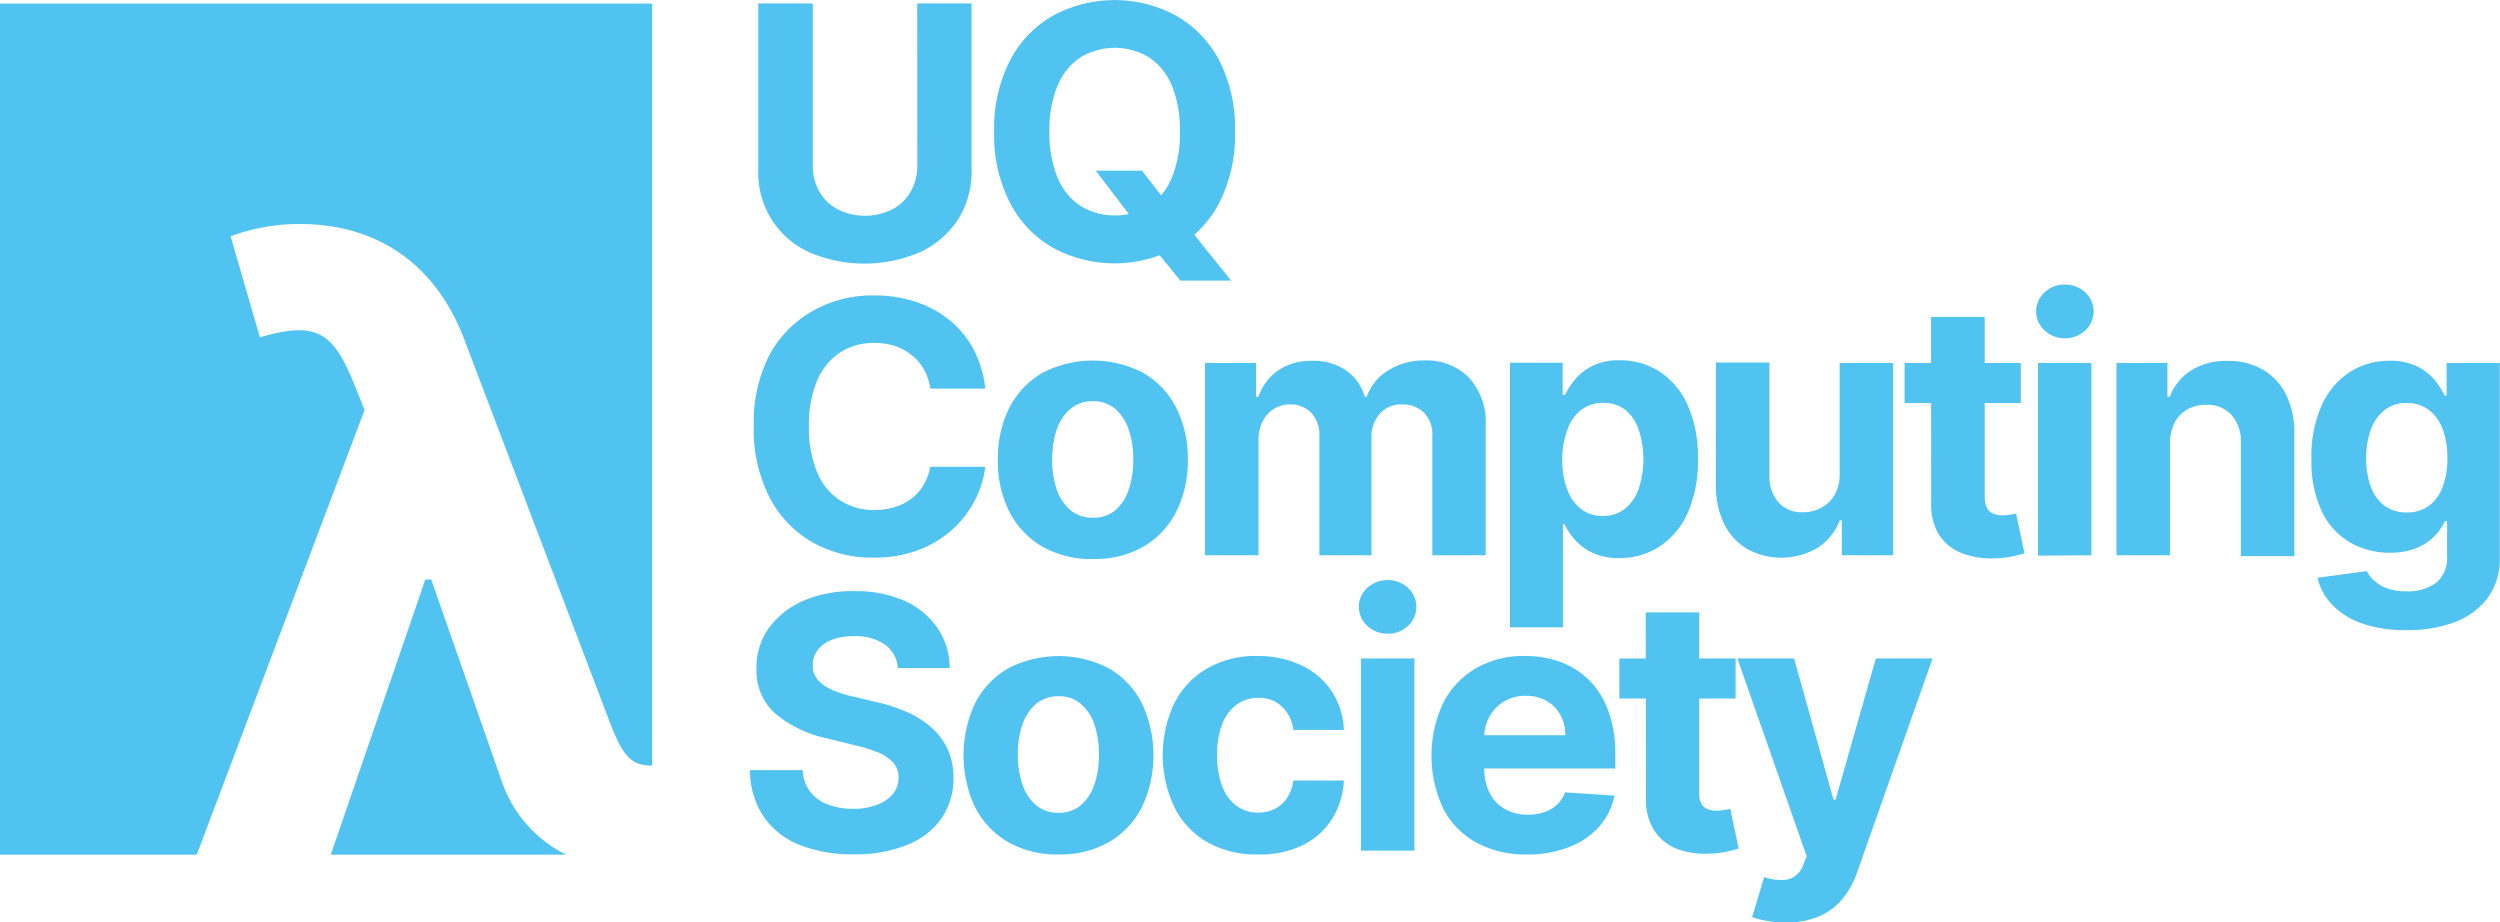 <svg xmlns="http://www.w3.org/2000/svg" viewBox="0 0 264.52 97.6"><g id="Layer_2" data-name="Layer 2"><g id="Layer_1-2" data-name="Layer 1"><path d="M97.05.37h5.75V18a9.47,9.47,0,0,1-1.41,5.19,9.57,9.57,0,0,1-4,3.47,14.86,14.86,0,0,1-11.84,0A9.23,9.23,0,0,1,80.23,18V.37H86V17.49a5.59,5.59,0,0,0,.68,2.76,4.9,4.9,0,0,0,1.94,1.89,6.48,6.48,0,0,0,5.82,0,4.88,4.88,0,0,0,1.93-1.89,5.49,5.49,0,0,0,.69-2.76Z" fill="#50c3f0"/><path d="M130.67,13.93A15.71,15.71,0,0,1,129,21.48a11.76,11.76,0,0,1-4.57,4.75,13.74,13.74,0,0,1-13,0,11.64,11.64,0,0,1-4.56-4.76,15.63,15.63,0,0,1-1.68-7.53,15.71,15.71,0,0,1,1.68-7.55,11.59,11.59,0,0,1,4.56-4.74,13.7,13.7,0,0,1,13,0A11.67,11.67,0,0,1,129,6.38,15.71,15.71,0,0,1,130.67,13.93Zm-5.83,0A12.2,12.2,0,0,0,124,9.08a6.59,6.59,0,0,0-2.41-3,7,7,0,0,0-7.28,0,6.67,6.67,0,0,0-2.42,3,12.21,12.21,0,0,0-.85,4.85,12.21,12.21,0,0,0,.85,4.85,6.67,6.67,0,0,0,2.42,3,7,7,0,0,0,7.28,0,6.59,6.59,0,0,0,2.41-3A12.2,12.2,0,0,0,124.84,13.93Zm-8.9,4.13h4.89l2.45,3.15L125.7,24l4.56,5.69h-5.37l-3.13-3.84-1.61-2.27Z" fill="#50c3f0"/><path d="M104.25,41.12H98.43a5.74,5.74,0,0,0-.65-2,5,5,0,0,0-1.27-1.5,5.41,5.41,0,0,0-1.77-1,6.9,6.9,0,0,0-2.17-.33,6.51,6.51,0,0,0-3.68,1,6.73,6.73,0,0,0-2.44,3,12.08,12.08,0,0,0-.86,4.8,12.05,12.05,0,0,0,.87,4.87,6.31,6.31,0,0,0,6.07,4,7,7,0,0,0,2.14-.31,5.67,5.67,0,0,0,1.77-.89,5.06,5.06,0,0,0,1.28-1.44,5.63,5.63,0,0,0,.71-1.93l5.82,0a10.41,10.41,0,0,1-1.12,3.59,11,11,0,0,1-2.41,3.09,11.16,11.16,0,0,1-3.59,2.14,13,13,0,0,1-4.7.79,12.89,12.89,0,0,1-6.5-1.64,11.61,11.61,0,0,1-4.52-4.76,15.86,15.86,0,0,1-1.66-7.53,15.71,15.71,0,0,1,1.68-7.55A11.69,11.69,0,0,1,86,32.9a12.68,12.68,0,0,1,6.45-1.64,14.14,14.14,0,0,1,4.4.66,11.19,11.19,0,0,1,3.59,1.93A10,10,0,0,1,103,36.94,11.63,11.63,0,0,1,104.25,41.12Z" fill="#50c3f0"/><path d="M115.63,59.15a10.38,10.38,0,0,1-5.35-1.32,9,9,0,0,1-3.48-3.68,11.87,11.87,0,0,1-1.22-5.49,11.94,11.94,0,0,1,1.22-5.52,9,9,0,0,1,3.48-3.68,11.58,11.58,0,0,1,10.7,0,8.93,8.93,0,0,1,3.47,3.68,11.82,11.82,0,0,1,1.23,5.52,11.75,11.75,0,0,1-1.23,5.49A8.93,8.93,0,0,1,121,57.83,10.4,10.4,0,0,1,115.63,59.15Zm0-4.37A3.54,3.54,0,0,0,118,54a5,5,0,0,0,1.43-2.2,9.63,9.63,0,0,0,.48-3.16,9.73,9.73,0,0,0-.48-3.17A5,5,0,0,0,118,43.26a3.5,3.5,0,0,0-2.35-.81,3.58,3.58,0,0,0-2.39.81,5,5,0,0,0-1.45,2.19,9.73,9.73,0,0,0-.48,3.17,9.63,9.63,0,0,0,.48,3.16,5,5,0,0,0,1.45,2.2A3.63,3.63,0,0,0,115.66,54.78Z" fill="#50c3f0"/><path d="M127.5,58.75V38.41h5.4V42h.24a5.63,5.63,0,0,1,2.12-2.82,6.07,6.07,0,0,1,3.56-1,6,6,0,0,1,3.58,1,5,5,0,0,1,2,2.81h.21a5.41,5.41,0,0,1,2.27-2.8,7,7,0,0,1,3.88-1.05,6.26,6.26,0,0,1,4.65,1.8,7,7,0,0,1,1.79,5.12V58.75h-5.65V46.18a3.3,3.3,0,0,0-.91-2.54,3.19,3.19,0,0,0-2.26-.85,3,3,0,0,0-2.4,1,3.7,3.7,0,0,0-.87,2.56V58.75H139.6V46.06a3.29,3.29,0,0,0-.86-2.38,3,3,0,0,0-2.25-.89,3.17,3.17,0,0,0-1.7.47,3.35,3.35,0,0,0-1.19,1.31,4.24,4.24,0,0,0-.44,2V58.75Z" fill="#50c3f0"/><path d="M159.76,66.38v-28h5.58v3.42h.25a7.36,7.36,0,0,1,1.09-1.68,5.69,5.69,0,0,1,1.86-1.43,6.39,6.39,0,0,1,2.86-.57,7.74,7.74,0,0,1,4.12,1.15,8.14,8.14,0,0,1,3,3.49,13.33,13.33,0,0,1,1.13,5.82,13.48,13.48,0,0,1-1.1,5.74,8.21,8.21,0,0,1-3,3.53,7.68,7.68,0,0,1-4.21,1.2,6.57,6.57,0,0,1-2.8-.54,5.82,5.82,0,0,1-1.88-1.37,6.74,6.74,0,0,1-1.12-1.68h-.17V66.38Zm5.54-17.8a8.91,8.91,0,0,0,.51,3.16,4.55,4.55,0,0,0,1.46,2.1,3.66,3.66,0,0,0,2.33.75,3.59,3.59,0,0,0,2.33-.76,4.66,4.66,0,0,0,1.46-2.12,10,10,0,0,0,0-6.23A4.6,4.6,0,0,0,172,43.39a3.7,3.7,0,0,0-2.35-.76,3.77,3.77,0,0,0-2.34.73,4.56,4.56,0,0,0-1.45,2.07A8.82,8.82,0,0,0,165.3,48.58Z" fill="#50c3f0"/><path d="M194.65,50.09V38.41h5.66V58.75h-5.43V55.06h-.22a6,6,0,0,1-2.29,2.87,7.54,7.54,0,0,1-7.5.16,6.34,6.34,0,0,1-2.43-2.64,9,9,0,0,1-.88-4.09v-13h5.66V50.35a4.11,4.11,0,0,0,1,2.85,3.3,3.3,0,0,0,2.57,1,4.06,4.06,0,0,0,1.91-.47,3.72,3.72,0,0,0,1.44-1.4A4.29,4.29,0,0,0,194.65,50.09Z" fill="#50c3f0"/><path d="M213.82,38.41v4.24h-12.3V38.41Zm-9.5-4.87H210v19a2.52,2.52,0,0,0,.24,1.21,1.26,1.26,0,0,0,.67.6,2.59,2.59,0,0,0,1,.18,4.34,4.34,0,0,0,.8-.08l.61-.11.89,4.2c-.28.09-.68.19-1.2.31a10.11,10.11,0,0,1-1.87.22,8.54,8.54,0,0,1-3.58-.55,5,5,0,0,1-2.39-1.93,5.94,5.94,0,0,1-.83-3.31Z" fill="#50c3f0"/><path d="M218.49,35.79a3.06,3.06,0,0,1-2.17-.84,2.71,2.71,0,0,1,0-4,3,3,0,0,1,2.15-.84,3.09,3.09,0,0,1,2.18.84,2.73,2.73,0,0,1,0,4A3.05,3.05,0,0,1,218.49,35.79Zm-2.86,23V38.41h5.66V58.75Z" fill="#50c3f0"/><path d="M229.6,47V58.75h-5.66V38.41h5.39V42h.24a5.67,5.67,0,0,1,2.28-2.81,6.85,6.85,0,0,1,3.86-1,7.17,7.17,0,0,1,3.71.92,6.28,6.28,0,0,1,2.46,2.64,9,9,0,0,1,.88,4.09v13H237.1V46.81a4.16,4.16,0,0,0-1-2.92,3.44,3.44,0,0,0-2.67-1.06,4.11,4.11,0,0,0-2,.49,3.34,3.34,0,0,0-1.35,1.43A4.84,4.84,0,0,0,229.6,47Z" fill="#50c3f0"/><path d="M254.54,66.67a13.48,13.48,0,0,1-4.72-.74,8,8,0,0,1-3.11-2,6,6,0,0,1-1.5-2.8l5.23-.7a3.18,3.18,0,0,0,.76,1,4,4,0,0,0,1.37.82,6.14,6.14,0,0,0,2.1.32,5.08,5.08,0,0,0,3.05-.88,3.31,3.31,0,0,0,1.2-2.87V55.15h-.24a5.5,5.5,0,0,1-1.11,1.6A5.77,5.77,0,0,1,255.65,58a7.33,7.33,0,0,1-2.79.48,8.33,8.33,0,0,1-4.18-1.07,7.52,7.52,0,0,1-3-3.27,12.37,12.37,0,0,1-1.11-5.58,13.15,13.15,0,0,1,1.13-5.77,8.07,8.07,0,0,1,3-3.47,7.73,7.73,0,0,1,4.13-1.15,6.47,6.47,0,0,1,2.87.57,5.84,5.84,0,0,1,1.87,1.43,8.1,8.1,0,0,1,1.09,1.68h.21V38.41h5.63V59a7,7,0,0,1-1.28,4.26,7.77,7.77,0,0,1-3.53,2.58A14.08,14.08,0,0,1,254.54,66.67Zm.11-12.45a3.88,3.88,0,0,0,2.32-.68,4.3,4.3,0,0,0,1.47-2,8.25,8.25,0,0,0,.51-3.07,8.57,8.57,0,0,0-.51-3.1,4.49,4.49,0,0,0-1.46-2,3.76,3.76,0,0,0-2.33-.73,3.69,3.69,0,0,0-2.35.75,4.59,4.59,0,0,0-1.45,2.07,9,9,0,0,0-.49,3.06,8.38,8.38,0,0,0,.5,3,4.38,4.38,0,0,0,1.45,2A3.86,3.86,0,0,0,254.65,54.22Z" fill="#50c3f0"/><path d="M95,70.69a3.34,3.34,0,0,0-1.37-2.49,5.45,5.45,0,0,0-3.28-.89A6.41,6.41,0,0,0,88,67.7a3.31,3.31,0,0,0-1.48,1.08A2.57,2.57,0,0,0,86,70.35a2.15,2.15,0,0,0,.31,1.27,3.05,3.05,0,0,0,.93.93,6.66,6.66,0,0,0,1.39.68,13.08,13.08,0,0,0,1.67.48l2.45.58A18.16,18.16,0,0,1,96,75.35,9.9,9.9,0,0,1,98.57,77a6.68,6.68,0,0,1,1.7,2.28,7.27,7.27,0,0,1,.62,3,7.45,7.45,0,0,1-1.27,4.31A8,8,0,0,1,96,89.39a14.43,14.43,0,0,1-5.68,1,14.94,14.94,0,0,1-5.73-1,8.27,8.27,0,0,1-3.8-3,8.76,8.76,0,0,1-1.43-4.91h5.57a4.08,4.08,0,0,0,.79,2.28,4.21,4.21,0,0,0,1.87,1.36,7.38,7.38,0,0,0,2.66.46,6.81,6.81,0,0,0,2.55-.43A3.84,3.84,0,0,0,94.48,84a2.7,2.7,0,0,0,.6-1.73,2.28,2.28,0,0,0-.54-1.54A4.36,4.36,0,0,0,93,79.65a16.13,16.13,0,0,0-2.52-.79l-3-.74a12.57,12.57,0,0,1-5.44-2.61,6.1,6.1,0,0,1-2-4.78,7.11,7.11,0,0,1,1.33-4.3,8.8,8.8,0,0,1,3.67-2.88,13,13,0,0,1,5.32-1,12.61,12.61,0,0,1,5.29,1,8.37,8.37,0,0,1,3.53,2.88,7.59,7.59,0,0,1,1.31,4.26Z" fill="#50c3f0"/><path d="M112,90.41a10.38,10.38,0,0,1-5.35-1.32,9,9,0,0,1-3.48-3.68,13,13,0,0,1,0-11,9,9,0,0,1,3.48-3.68,11.58,11.58,0,0,1,10.7,0,8.93,8.93,0,0,1,3.47,3.68,12.93,12.93,0,0,1,0,11,8.93,8.93,0,0,1-3.47,3.68A10.4,10.4,0,0,1,112,90.41ZM112,86a3.55,3.55,0,0,0,2.36-.8A5,5,0,0,0,115.8,83a9.63,9.63,0,0,0,.48-3.16,9.73,9.73,0,0,0-.48-3.17,5,5,0,0,0-1.43-2.19,3.5,3.5,0,0,0-2.36-.81,3.58,3.58,0,0,0-2.38.81,4.91,4.91,0,0,0-1.45,2.19,9.72,9.72,0,0,0-.49,3.17,9.62,9.62,0,0,0,.49,3.16,4.89,4.89,0,0,0,1.45,2.2A3.62,3.62,0,0,0,112,86Z" fill="#50c3f0"/><path d="M133.08,90.41a10.48,10.48,0,0,1-5.39-1.33,8.83,8.83,0,0,1-3.45-3.71,12.92,12.92,0,0,1,0-10.94,8.93,8.93,0,0,1,3.46-3.69,10.29,10.29,0,0,1,5.35-1.33,10.67,10.67,0,0,1,4.67,1,7.83,7.83,0,0,1,3.18,2.72,7.93,7.93,0,0,1,1.29,4.1h-5.34a4.16,4.16,0,0,0-1.19-2.45,3.45,3.45,0,0,0-2.52-.94,3.8,3.8,0,0,0-2.29.71,4.64,4.64,0,0,0-1.53,2.06,8.81,8.81,0,0,0-.54,3.27,9,9,0,0,0,.54,3.31,4.54,4.54,0,0,0,1.52,2.08,3.79,3.79,0,0,0,2.3.71,3.85,3.85,0,0,0,1.75-.39,3.49,3.49,0,0,0,1.29-1.16,4.48,4.48,0,0,0,.67-1.84h5.34a8.3,8.3,0,0,1-1.27,4.1,7.71,7.71,0,0,1-3.13,2.76A10.36,10.36,0,0,1,133.08,90.41Z" fill="#50c3f0"/><path d="M146.83,67.05a3.08,3.08,0,0,1-2.17-.84,2.71,2.71,0,0,1,0-4,3.21,3.21,0,0,1,4.33,0,2.73,2.73,0,0,1,0,4A3.05,3.05,0,0,1,146.83,67.05ZM144,90V69.67h5.66V90Z" fill="#50c3f0"/><path d="M161.58,90.41a10.85,10.85,0,0,1-5.41-1.28,8.61,8.61,0,0,1-3.49-3.63,13.19,13.19,0,0,1,0-11.08,8.91,8.91,0,0,1,3.45-3.69,10,10,0,0,1,5.23-1.32,10.86,10.86,0,0,1,3.77.64A8.59,8.59,0,0,1,168.18,72a8.93,8.93,0,0,1,2,3.23,12.73,12.73,0,0,1,.73,4.53v1.55H153.71V77.79h11.91a4.27,4.27,0,0,0-.53-2.16,3.8,3.8,0,0,0-1.47-1.48,4.36,4.36,0,0,0-2.17-.53,4.31,4.31,0,0,0-2.28.59,4.17,4.17,0,0,0-1.55,1.57,4.52,4.52,0,0,0-.57,2.19V81.3a5.57,5.57,0,0,0,.57,2.6,4,4,0,0,0,1.6,1.7,4.82,4.82,0,0,0,2.46.6,5.22,5.22,0,0,0,1.72-.27,3.71,3.71,0,0,0,1.35-.79,3.63,3.63,0,0,0,.85-1.3l5.23.34a7.1,7.1,0,0,1-1.62,3.28A8.15,8.15,0,0,1,166,89.63,11.84,11.84,0,0,1,161.58,90.41Z" fill="#50c3f0"/><path d="M183.64,69.67v4.24h-12.3V69.67Zm-9.51-4.87h5.66v19A2.52,2.52,0,0,0,180,85a1.3,1.3,0,0,0,.67.6,2.64,2.64,0,0,0,1,.18,4.43,4.43,0,0,0,.8-.08l.61-.11.89,4.2c-.29.09-.69.19-1.2.31a10.22,10.22,0,0,1-1.87.22,8.52,8.52,0,0,1-3.58-.55A4.93,4.93,0,0,1,175,87.81a5.86,5.86,0,0,1-.84-3.31Z" fill="#50c3f0"/><path d="M188.94,97.6a11.5,11.5,0,0,1-2-.17,8.21,8.21,0,0,1-1.55-.4l1.27-4.23a5.23,5.23,0,0,0,2.54.25,2.42,2.42,0,0,0,1.62-1.6l.34-.86-7.33-20.92h6L194,84.61h.22l4.26-14.94,6,0-7.94,22.51A9.37,9.37,0,0,1,195,95.05a6.58,6.58,0,0,1-2.46,1.88A8.81,8.81,0,0,1,188.94,97.6Z" fill="#50c3f0"/><path d="M38.57,43.39l-1.16-2.91C35.17,35,33.33,34,27.5,35.69L24.4,25a20.86,20.86,0,0,1,7.34-1.3C40,23.71,46.08,28,49.09,35.82L64.27,75.76C65.69,79.54,66.5,81,68.86,81H69V.38H0V90.43H20.82Z" fill="#50c3f0"/><path d="M45.63,61.32H45L35,90.43H59.89a13.57,13.57,0,0,1-6.76-7.65Z" fill="#50c3f0"/></g></g></svg>